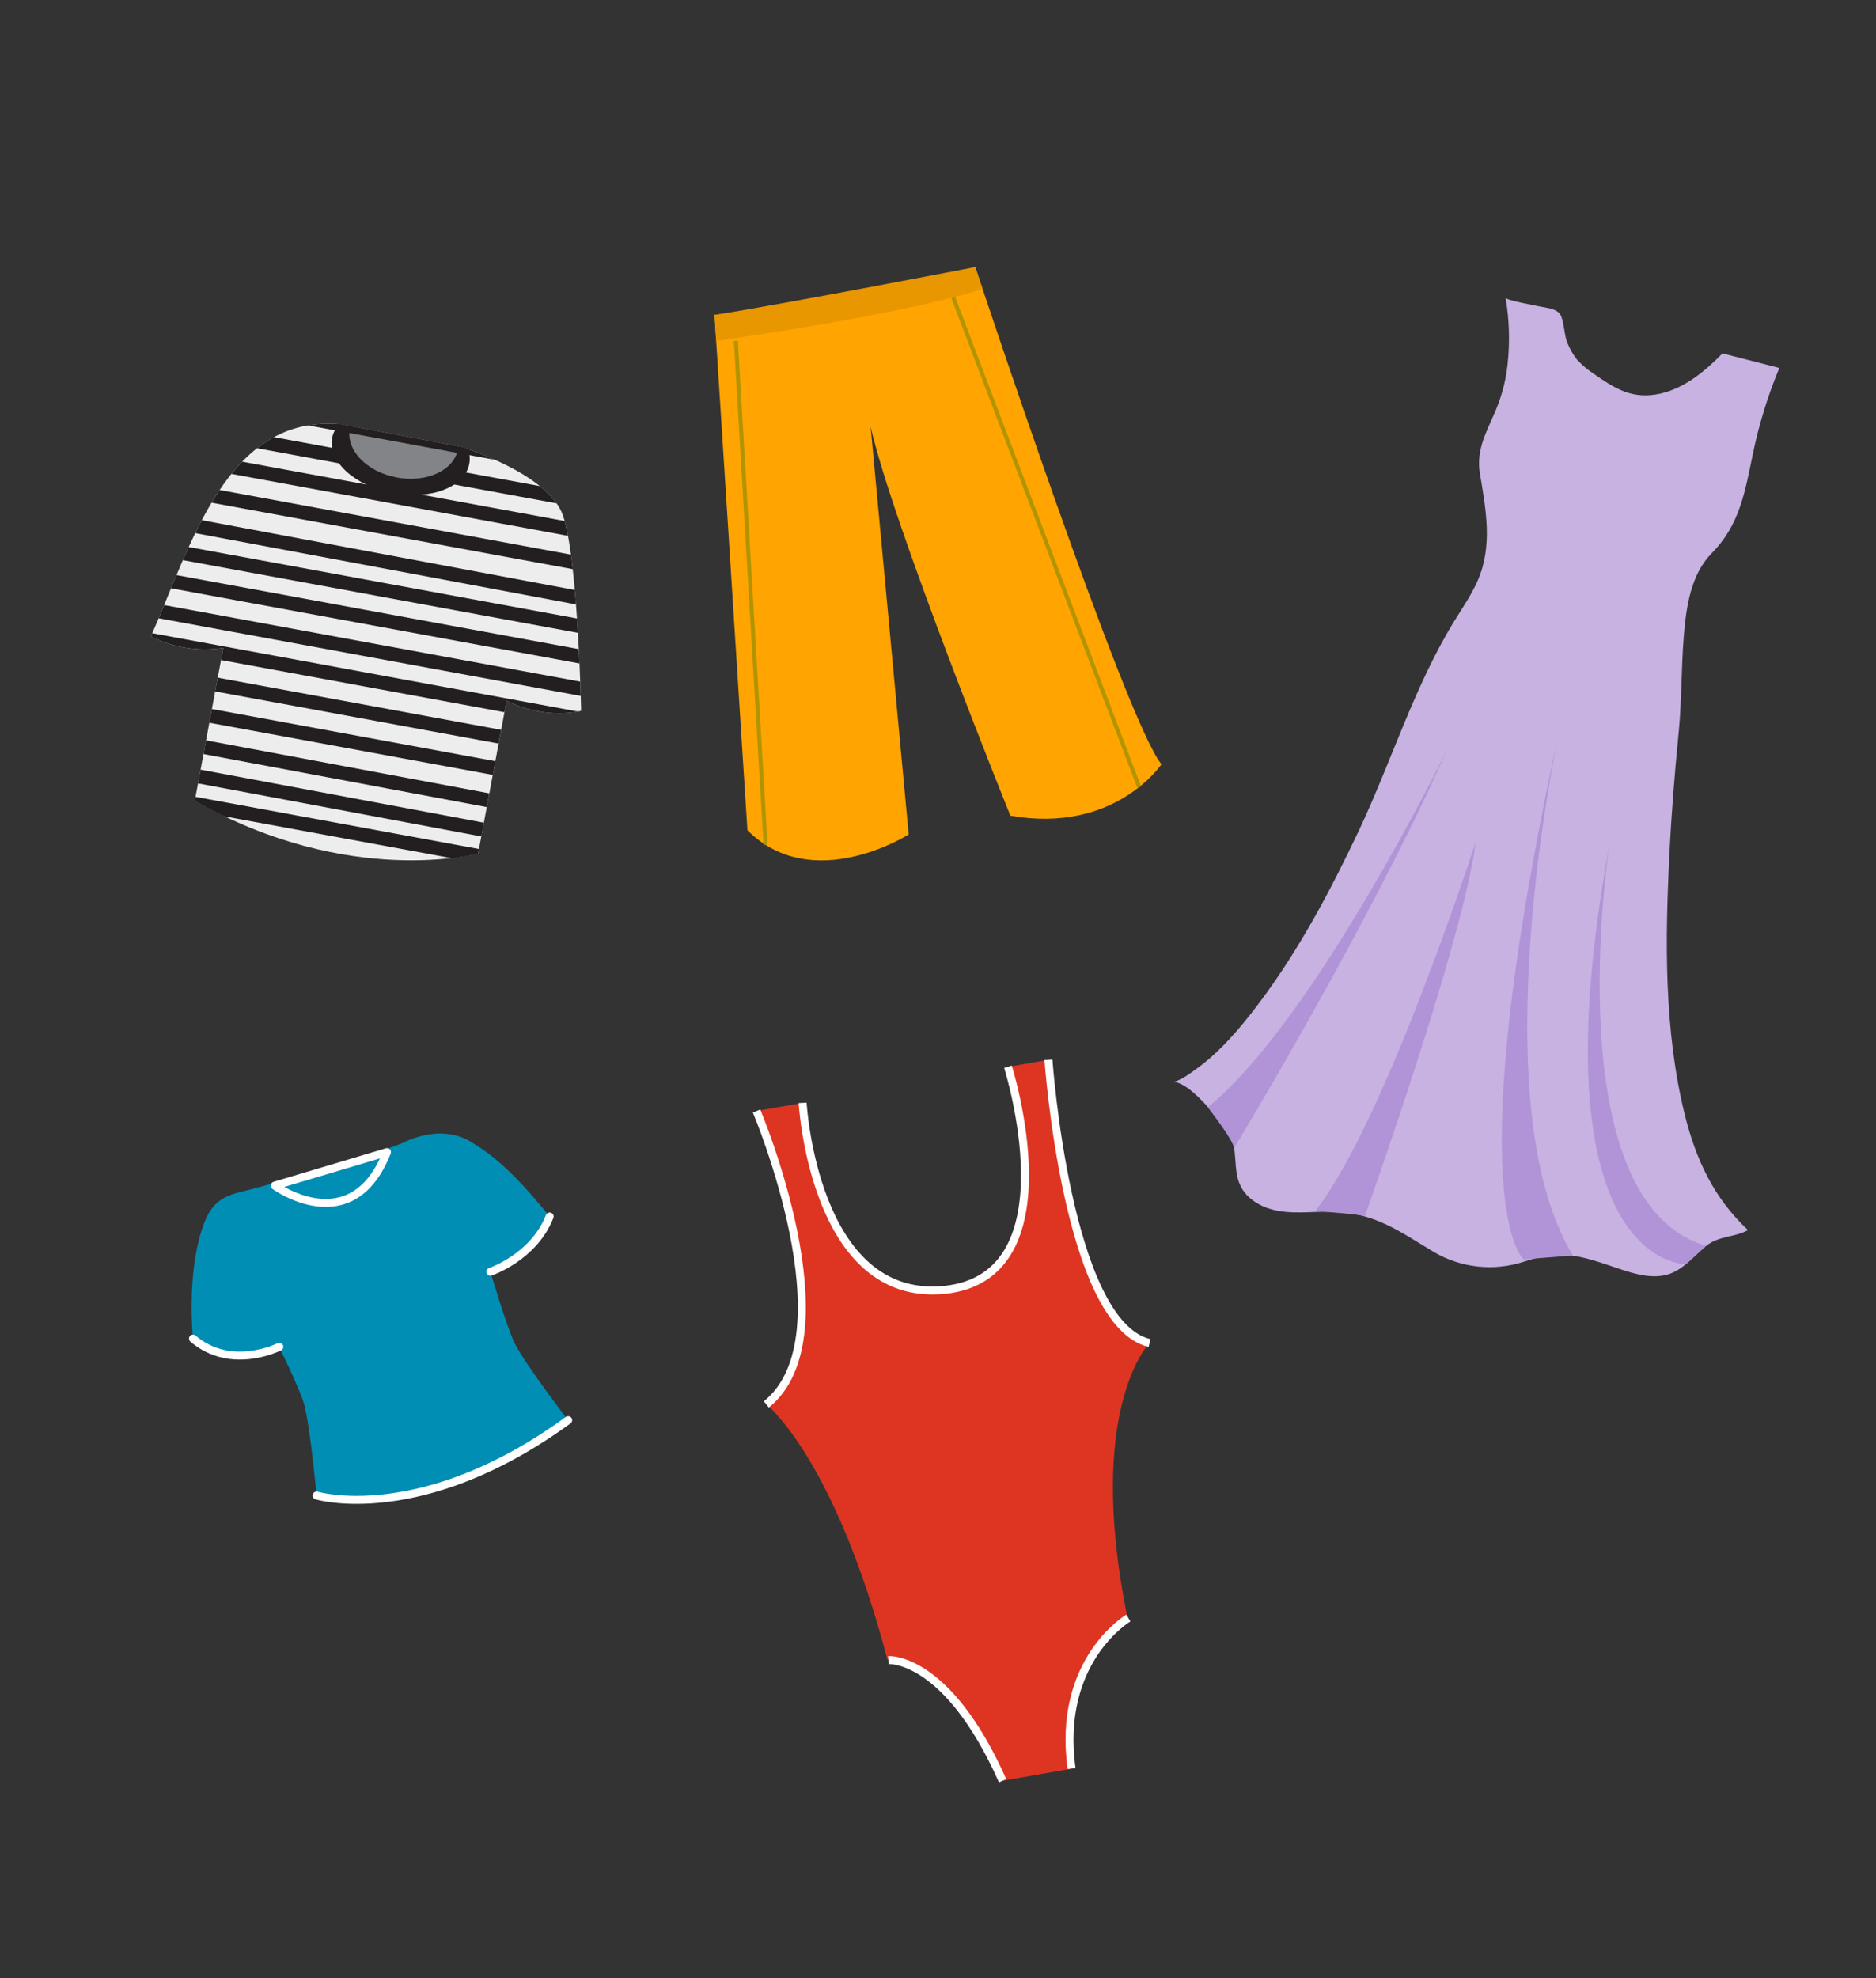 <?xml version="1.0" encoding="utf-8"?>
<!-- Generator: Adobe Illustrator 22.1.0, SVG Export Plug-In . SVG Version: 6.00 Build 0)  -->
<svg version="1.1" id="Layer_1" xmlns="http://www.w3.org/2000/svg" xmlns:xlink="http://www.w3.org/1999/xlink" x="0px" y="0px"
	 viewBox="0 0 941 991.9" style="enable-background:new 0 0 941 991.9;" xml:space="preserve">
<rect x="0" y="0" width="941" height="991.9" fill="#333333" stroke="none"/>
<style type="text/css">
	.st0{fill:#DD3522;}
	.st1{fill:none;stroke:#FFFFFF;stroke-width:4;stroke-miterlimit:10;}
	.st2{fill:#008EB5;}
	.st3{fill:none;stroke:#FFFFFF;stroke-width:4;stroke-linecap:round;stroke-linejoin:round;}
	.st4{fill:none;stroke:#FFFFFF;stroke-width:4;stroke-linecap:round;stroke-miterlimit:10;}
	.st5{fill:#C7B2E2;}
	.st6{fill:#B194D7;}
	.st7{fill:#FFA400;}
	.st8{fill:#E89700;}
	.st9{fill:none;stroke:#B19400;stroke-width:2;stroke-miterlimit:10;}
	.st10{clip-path:url(#SVGID_2_);}
	.st11{fill:#EDEDEE;}
	.st12{fill:#231F20;}
	.st13{fill:#828487;}
</style>
<title>Asset 27</title>
<g id="Layer_2_1_">
	<g id="_2">
		<path class="st0" d="M379.3,557.1l22.9-4c0,0,6.1,102.3,72.5,93.6c66.4-8.7,30.6-111.7,30.6-111.7l20.1-3.5
			c0,0,12.1,136.7,51.4,141.7c0,0-32.7,32.3-11.3,137.9c0,0-34.7,20.9-28.1,75.8l-34.4,6c-28.2-60-57.9-60.8-57.9-60.8
			c-26.7-101.6-60.9-128.1-60.9-128.1S428.7,687.3,379.3,557.1z"/>
		<path class="st1" d="M402.6,553c0,0,5.6,100.2,71,93.8c65.4-6.5,32-111.9,32-111.9"/>
		<path class="st1" d="M525.9,531.4c0,0,9.3,132.4,50.7,142"/>
		<path class="st1" d="M379.5,557.1c0,0,47.6,112.8,4.9,147.1"/>
		<path class="st1" d="M445.6,832.4c0,0,29.4-2.2,57.3,60.5"/>
		<path class="st1" d="M566,811.3c0,0-36,21.2-28.5,75.5"/>
	</g>
</g>
<g id="Layer_2_5_">
	<g id="_2_4_">
		<path class="st2" d="M126.5,596.2c0,0,54.4-14.6,75.8-23.2c0,0,17.9-9.9,33.5-0.7c10.1,6,21.1,14.4,39.9,37.7
			c0,0-5.9,18.2-29.7,27.7c0,0,8.5,28.8,12.4,36.3c5.8,11.1,26.6,38.2,26.6,38.2s-63,48.6-126.2,37.8c0,0-3.2-35.3-6.4-46.4
			c-2.3-7.8-12.4-28.2-12.4-28.2s-25.3,12.7-43.2-4.1c0,0-3.3-30.5,4.4-54.6C106.3,600.4,113.7,599.4,126.5,596.2z"/>
		<path class="st3" d="M137.8,594.5c0,0,38.6,28.1,56.3-16.8L137.8,594.5z"/>
		<path class="st4" d="M246,637.7c0,0,21.8-7.4,29.7-27.7"/>
		<path class="st4" d="M140.1,675.3c0,0-24.1,12.3-43.3-4.1"/>
		<path class="st3" d="M158.8,749.9c0,0,52.6,15.8,126.2-37.8"/>
	</g>
</g>
<g id="Layer_2_4_">
	<g id="_2_3_">
		<path class="st5" d="M782.5,157.5l0.1,0.2c2,3.1,1.9,10.3,3.6,14.2c1.2,3,2.8,5.8,4.8,8.4c2.5,2.7,5.3,5.1,8.4,7.1
			c11,7.7,19.6,13,33.3,10c12.3-2.7,22.8-11.5,31.3-20.2l28.5,7.3c-5.7,13.8-10.2,28.2-13.2,42.8c-4,19.1-6.5,35.7-20.6,50
			c-10.5,10.6-12.9,26.7-14.1,41.6c-1.3,15.8-1,31.8-2.5,47.5c-2,20.5-3.7,41-4.7,61.5c-2.2,43.4-2.8,88.6,7.7,131.1
			c5.6,22.5,14.6,41.8,31.7,57.8c-6.7,3.8-14.8,2.6-21.6,8.4c-5.6,4.7-10.4,10.8-17.3,13.4c-8.4,3.1-17.8,0.3-26.3-2.6
			c-19.2-6.5-28.3-9.7-47.1-3.4c-15.2,5-31.8,3.2-45.6-5c-17.1-10.3-29.6-19.6-50.7-20c-8.6-0.2-17.2,1-25.7-0.2
			s-17.2-5.6-20.6-13.5c-2.5-5.7-1.9-12.3-2.9-18.5c-1.3-7.7-22.5-34.6-31.1-32.7c3.9-0.8,7.7-3.5,10.9-5.8
			c12.9-9,23.4-21.5,32.8-34c20-26.6,35.8-56.4,50-86.4c16.5-35,28-73.1,48.5-106.1c3.9-6.2,8-12.3,11-19
			c7.8-17.6,4.2-36.1,1.2-54.1c-1.8-10.9,2.6-19.4,6.8-28.9c3.7-8.1,6.2-16.8,7.1-25.7c1.2-11.1,0.9-22.3-1-33.4
			c0.2,1.3,15.7,4,17.3,4.4C775.9,154.4,780.5,154.7,782.5,157.5z"/>
		<path class="st6" d="M605.8,555.2c0,0,12.9,16.5,13.2,20.5c0,0,68.6-113,106.7-199.5C725.7,376.3,659.1,512.2,605.8,555.2z"/>
		<path class="st6" d="M659.7,607.3c0,0,20.5,1.3,24.9,2.5c0,0,49.7-139,55.6-187.6C740.2,422.2,695,562.3,659.7,607.3z"/>
		<path class="st6" d="M789,629.5l-24.7,2c0,0-33.9-27.2,17.2-262C781.5,369.5,742.2,553.3,789,629.5z"/>
		<path class="st6" d="M855.8,624.7l-10.2,9.2c0,0-76.9,1.3-38.3-210.4C807.2,423.6,779.7,602.5,855.8,624.7z"/>
	</g>
</g>
<g id="Layer_2_3_">
	<g id="_2_2_">
		<path class="st7" d="M358.4,157.9c0,0,71.3-7.1,130.8-24c0,0,75.5,227.8,93.4,249.3c0,0-23.4,35.1-75.8,25.8
			c0,0-59.2-146.4-70.1-195.1l19.1,204.5c0,0-48.1,30.7-80.9-2.1L358.4,157.9z"/>
		<path class="st8" d="M359.2,170.9c0,0,90.1-12.3,133.7-26l-3.7-11c0,0-95.1,18.4-130.8,24L359.2,170.9z"/>
		<line class="st9" x1="478.1" y1="149.1" x2="571.4" y2="394.7"/>
		<line class="st9" x1="369.1" y1="170.9" x2="384" y2="423.6"/>
	</g>
</g>
<g id="Layer_2_2_">
	<g id="_2_1_">
		<g>
			<defs>
				<path id="SVGID_1_" d="M171.3,212.8l60.2,11.3c0,0,43,13.1,50.7,33.9c7.7,20.8,9.3,98.4,9.3,98.4s-17,5-37.4-5l-14.3,76.7
					c0,0-64.7,17.4-142.1-26.5l14.3-76.7c-12.4,1.9-25.1-0.1-36.3-5.8C95.7,274,113.5,207.2,171.3,212.8z"/>
			</defs>
			<clipPath id="SVGID_2_">
				<use xlink:href="#SVGID_1_"  style="overflow:visible;"/>
			</clipPath>
			<g class="st10">
				<path class="st11" d="M171.3,212.8l60.2,11.3c0,0,43,13.1,50.7,33.9c7.7,20.8,15.9,77.2,15.9,77.2s11.7,32.7-17.1,34.4
					l-41.2,58.4c0,0-64.7,17.4-142.1-26.5l7.1-66.9l-38.5-13.3C103.1,258.1,113.5,207.2,171.3,212.8z"/>
				
					<rect x="200.2" y="105.4" transform="matrix(0.181 -0.984 0.984 0.181 -64.298 392.875)" class="st12" width="7" height="259.2"/>
				
					<rect x="197.5" y="120.1" transform="matrix(0.181 -0.984 0.984 0.181 -80.98 402.29)" class="st12" width="7" height="259.2"/>
				
					<rect x="191.9" y="151.9" transform="matrix(0.184 -0.983 0.983 0.184 -117.662 422.219)" class="st12" width="7" height="260.2"/>
				
					<rect x="194.6" y="135.8" transform="matrix(0.181 -0.984 0.984 0.181 -98.765 412.337)" class="st12" width="7" height="259.2"/>
				
					<rect x="189" y="166.2" transform="matrix(0.181 -0.984 0.984 0.181 -133.226 431.763)" class="st12" width="7" height="259.2"/>
				
					<rect x="183.5" y="196.6" transform="matrix(0.181 -0.984 0.984 0.181 -167.679 451.199)" class="st12" width="7" height="259.2"/>
				
					<rect x="186.3" y="180.9" transform="matrix(0.181 -0.984 0.984 0.181 -149.904 441.159)" class="st12" width="7" height="259.2"/>
				
					<rect x="180.8" y="211.3" transform="matrix(0.181 -0.984 0.984 0.181 -184.357 460.595)" class="st12" width="7" height="259.2"/>
				
					<rect x="175" y="242.7" transform="matrix(0.181 -0.984 0.984 0.181 -219.931 480.66)" class="st12" width="7" height="259.2"/>
				
					<rect x="177.9" y="227" transform="matrix(0.181 -0.984 0.984 0.181 -202.15 470.631)" class="st12" width="7" height="259.2"/>
				
					<rect x="172" y="258" transform="matrix(0.184 -0.983 0.983 0.184 -238.21 489.402)" class="st12" width="7" height="260.2"/>
				
					<rect x="169.3" y="272.8" transform="matrix(0.184 -0.983 0.983 0.184 -254.959 498.743)" class="st12" width="7" height="260.2"/>
				
					<rect x="167" y="286.8" transform="matrix(0.181 -0.984 0.984 0.181 -269.952 508.872)" class="st12" width="7" height="259.2"/>
				
					<ellipse transform="matrix(0.184 -0.983 0.983 0.184 -58.136 382.024)" class="st12" cx="200.9" cy="226" rx="21.5" ry="35"/>
				
					<ellipse transform="matrix(0.184 -0.983 0.983 0.184 -51.034 378.71)" class="st13" cx="202.5" cy="220.1" rx="19.6" ry="27.6"/>
				
					<rect x="203" y="89.7" transform="matrix(0.181 -0.984 0.984 0.181 -46.516 382.848)" class="st12" width="7" height="259.2"/>
			</g>
		</g>
	</g>
</g>
</svg>
